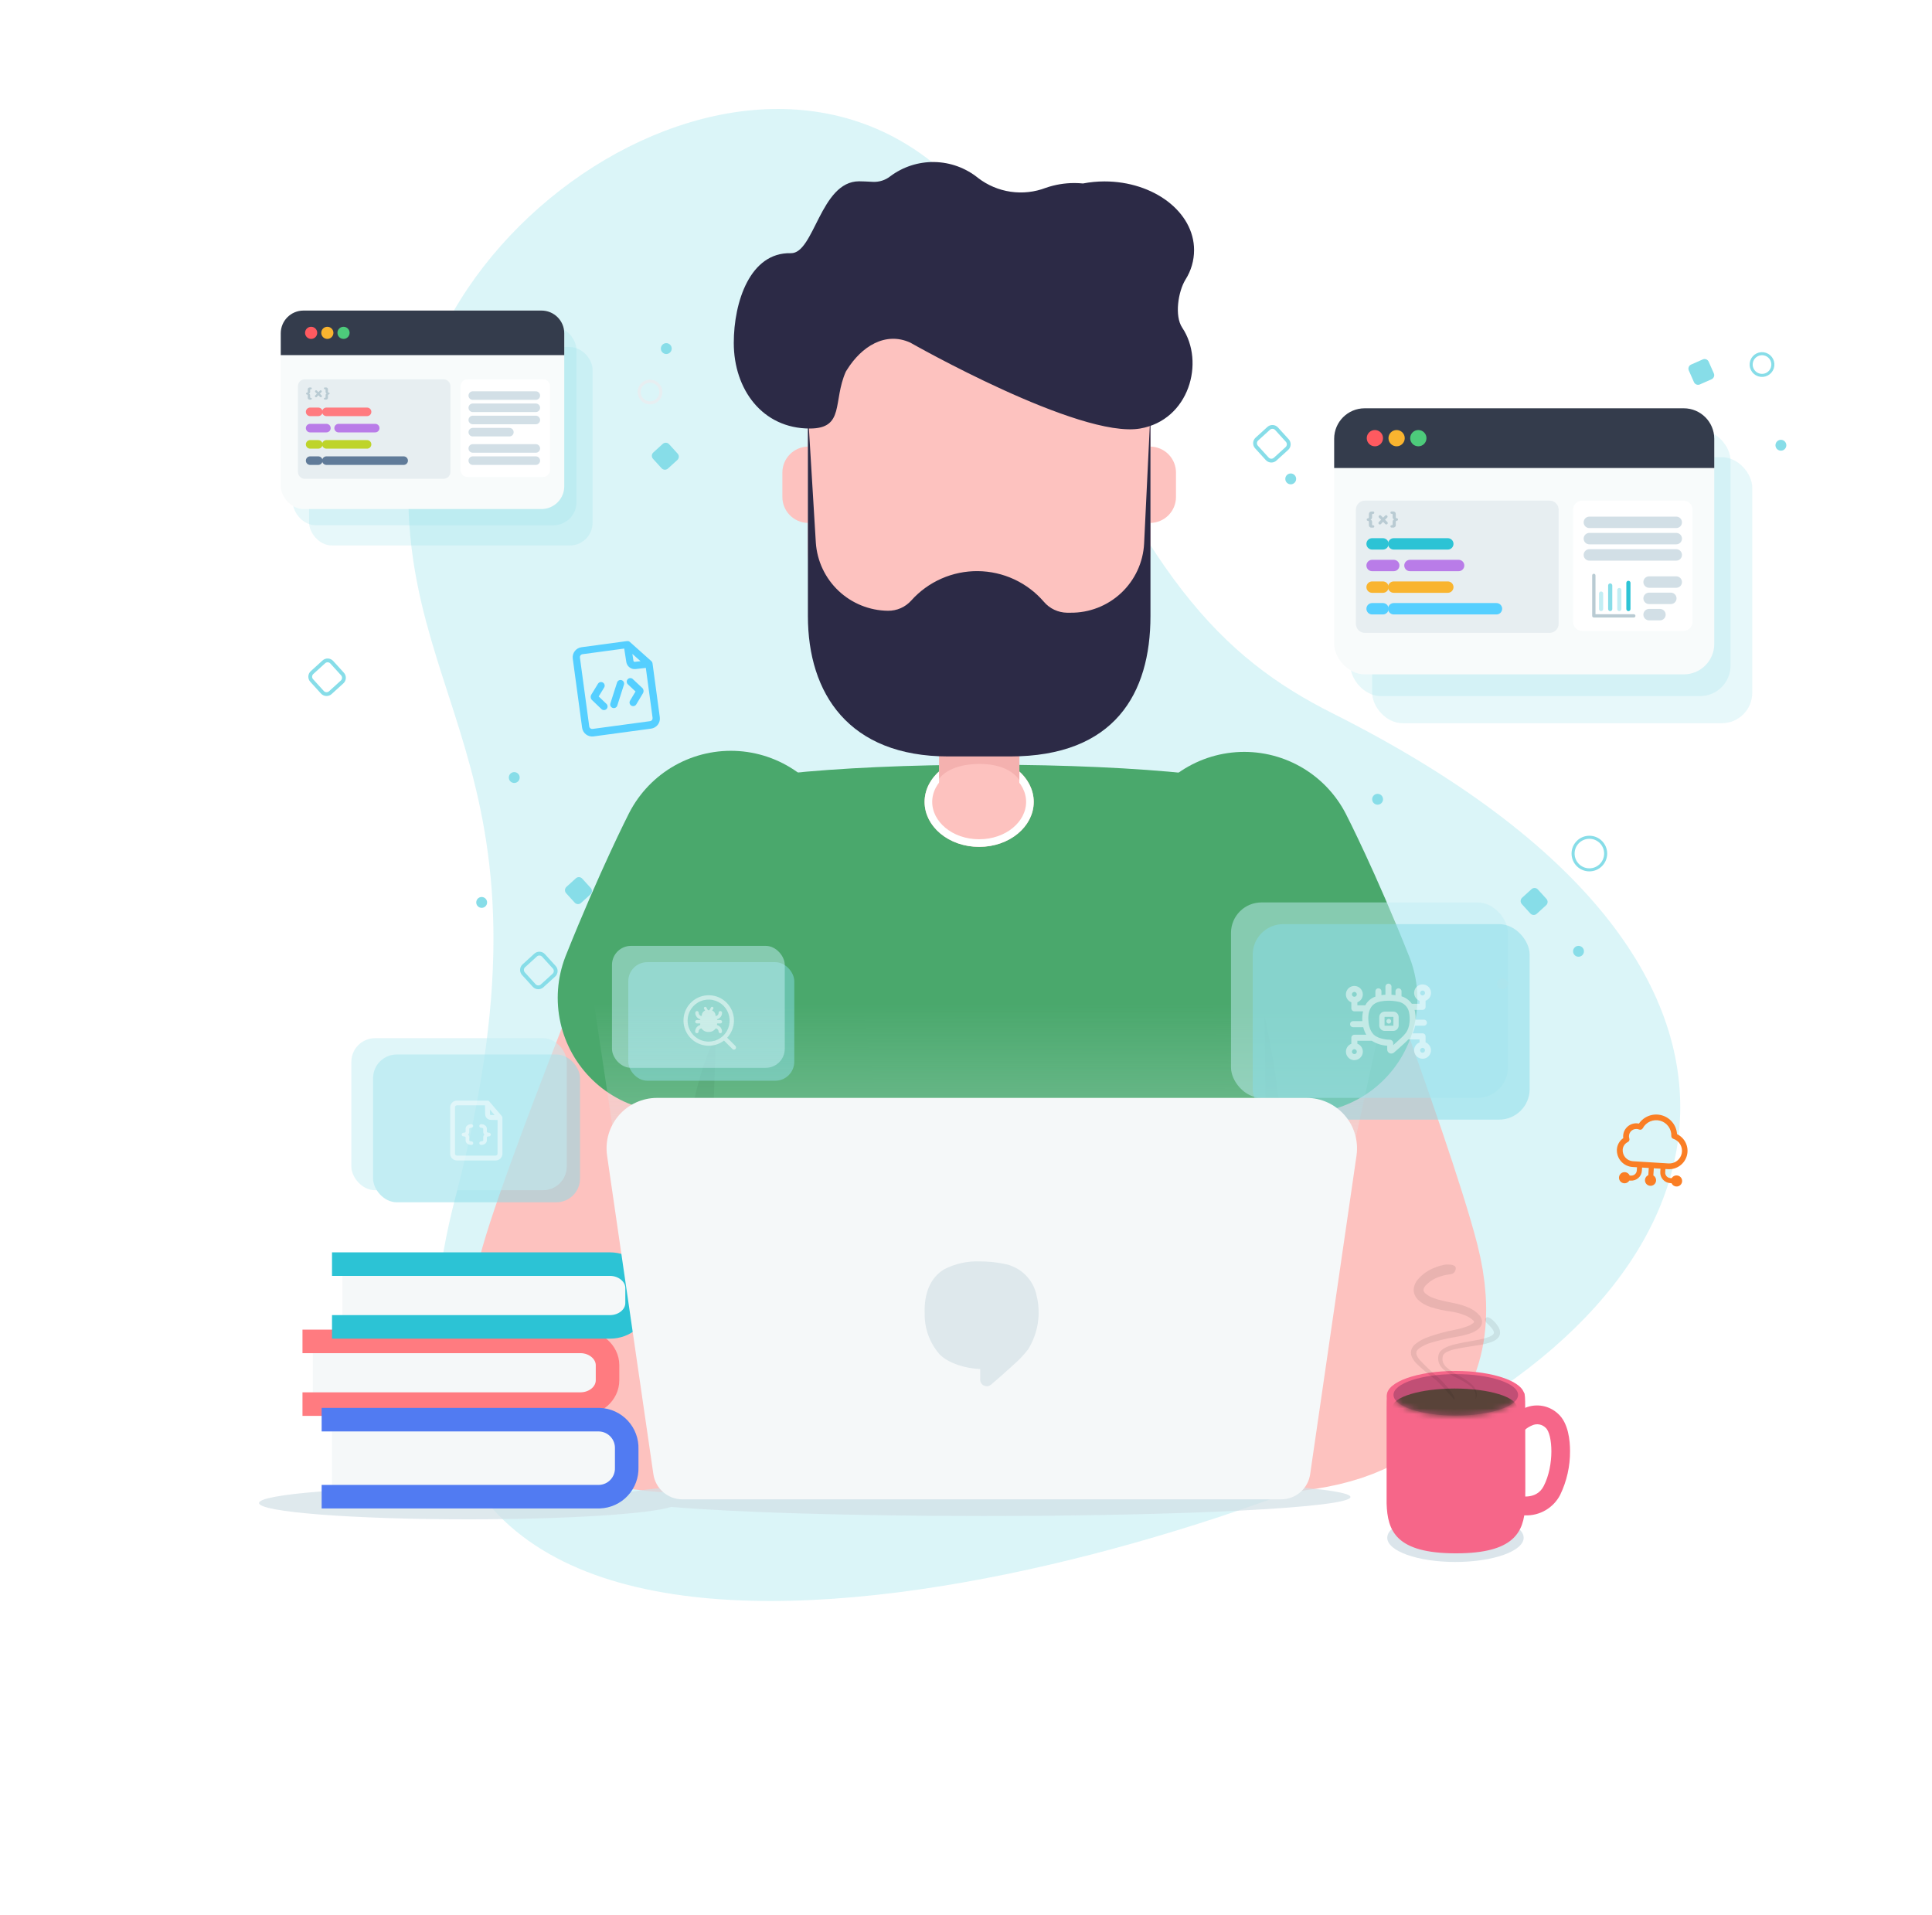 <svg width="345" height="342" viewBox="0 0 345 342" fill="none" xmlns="http://www.w3.org/2000/svg">
<path opacity="0.3" d="M238.073 127.438C217.932 117.327 203.934 102.771 184.601 54.852C157.307 -12.846 79.173 28.965 73.54 77.311C67.907 125.657 102.072 134.288 81.401 213.496C53.229 321.36 194.769 283.213 247.162 259.556C309.65 231.322 328.569 172.942 238.073 127.438Z" fill="#87DDE8"/>
<path d="M130.508 152.14C130.508 152.14 106.937 209.464 101.856 227.179C98.152 240.105 102.418 250.228 121.937 250.228" stroke="#FDC2BF" stroke-width="32.649" stroke-linecap="round" stroke-linejoin="round"/>
<path d="M130.508 154.477C130.508 154.477 125.767 163.775 119.998 178.184" stroke="#4AA86C" stroke-width="40.811" stroke-linecap="round" stroke-linejoin="round"/>
<path d="M222.187 152.333C222.187 152.333 243.373 208.31 247.969 226.161C252.633 244.254 242.035 250.402 222.517 250.402" stroke="#FDC2BF" stroke-width="32.649" stroke-linecap="round" stroke-linejoin="round"/>
<path d="M222.187 154.67C222.187 154.67 226.967 163.969 232.698 178.378" stroke="#4AA86C" stroke-width="40.811" stroke-linecap="round" stroke-linejoin="round"/>
<path d="M227.132 262.144V143.849V141.978C227.132 138.982 204.404 136.558 176.353 136.558C148.301 136.558 125.583 138.982 125.583 141.978V143.849V262.144H227.132Z" fill="#4AA86C"/>
<path d="M225.639 262.067H228.945V203.123C228.464 195.849 227.42 188.623 225.823 181.51C225.823 181.51 226.492 230.622 225.639 262.067Z" fill="#449F65"/>
<path d="M126.572 259.72C126.262 230.467 127.813 185.389 127.813 185.389C124.904 189.897 122.858 201.533 122.858 201.533V259.711L126.572 259.72Z" fill="#449F65"/>
<path d="M174.85 151.227C180.231 151.227 184.594 147.633 184.594 143.199C184.594 138.765 180.231 135.17 174.85 135.17C169.468 135.17 165.105 138.765 165.105 143.199C165.105 147.633 169.468 151.227 174.85 151.227Z" fill="#FDC2BF"/>
<path d="M183.914 143.199C183.914 147.14 179.985 150.547 174.85 150.547C169.714 150.547 165.785 147.14 165.785 143.199C165.785 139.258 169.714 135.851 174.85 135.851C179.985 135.851 183.914 139.258 183.914 143.199Z" stroke="white" stroke-width="1.36"/>
<path d="M253.244 243.365V243.528C253.239 243.474 253.239 243.419 253.244 243.365V243.365Z" fill="#F8F7EF"/>
<path d="M86.012 162.117C86.548 162.117 86.982 161.683 86.982 161.148C86.982 160.612 86.548 160.178 86.012 160.178C85.477 160.178 85.043 160.612 85.043 161.148C85.043 161.683 85.477 162.117 86.012 162.117Z" fill="#87DDE8"/>
<path d="M230.487 86.486C231.022 86.486 231.456 86.052 231.456 85.517C231.456 84.981 231.022 84.547 230.487 84.547C229.951 84.547 229.517 84.981 229.517 85.517C229.517 86.052 229.951 86.486 230.487 86.486Z" fill="#87DDE8"/>
<path d="M91.83 139.816C92.365 139.816 92.799 139.382 92.799 138.847C92.799 138.311 92.365 137.877 91.83 137.877C91.294 137.877 90.86 138.311 90.86 138.847C90.86 139.382 91.294 139.816 91.83 139.816Z" fill="#87DDE8"/>
<path d="M268.302 176.662C268.838 176.662 269.272 176.228 269.272 175.692C269.272 175.157 268.838 174.723 268.302 174.723C267.767 174.723 267.333 175.157 267.333 175.692C267.333 176.228 267.767 176.662 268.302 176.662Z" fill="#E7EEF1"/>
<path d="M317.711 80.428C318.219 80.598 318.768 80.323 318.938 79.815C319.107 79.307 318.832 78.758 318.324 78.589C317.816 78.419 317.267 78.694 317.098 79.202C316.928 79.71 317.203 80.259 317.711 80.428Z" fill="#87DDE8"/>
<path d="M246.001 143.695C246.536 143.695 246.971 143.261 246.971 142.725C246.971 142.189 246.536 141.755 246.001 141.755C245.465 141.755 245.031 142.189 245.031 142.725C245.031 143.261 245.465 143.695 246.001 143.695Z" fill="#87DDE8"/>
<path d="M281.877 170.844C282.413 170.844 282.847 170.41 282.847 169.874C282.847 169.339 282.413 168.905 281.877 168.905C281.342 168.905 280.907 169.339 280.907 169.874C280.907 170.41 281.342 170.844 281.877 170.844Z" fill="#87DDE8"/>
<path d="M118.979 63.215C119.515 63.215 119.949 62.781 119.949 62.246C119.949 61.71 119.515 61.276 118.979 61.276C118.444 61.276 118.01 61.71 118.01 62.246C118.01 62.781 118.444 63.215 118.979 63.215Z" fill="#87DDE8"/>
<path d="M314.032 66.937C315.048 67.275 316.147 66.726 316.485 65.71C316.824 64.694 316.275 63.596 315.259 63.257C314.243 62.918 313.145 63.468 312.806 64.484C312.467 65.499 313.016 66.598 314.032 66.937Z" stroke="#87DDE8" stroke-width="0.544" stroke-linecap="round" stroke-linejoin="round"/>
<path d="M283.816 155.33C285.423 155.33 286.725 154.028 286.725 152.421C286.725 150.815 285.423 149.512 283.816 149.512C282.21 149.512 280.907 150.815 280.907 152.421C280.907 154.028 282.21 155.33 283.816 155.33Z" stroke="#87DDE8" stroke-width="0.544" stroke-linecap="round" stroke-linejoin="round"/>
<path d="M116.071 71.942C117.142 71.942 118.01 71.074 118.01 70.003C118.01 68.932 117.142 68.064 116.071 68.064C115 68.064 114.131 68.932 114.131 70.003C114.131 71.074 115 71.942 116.071 71.942Z" stroke="#E7EEF1" stroke-width="0.544" stroke-linecap="round" stroke-linejoin="round"/>
<path d="M229.874 78.666L227.96 76.562C227.588 76.153 226.954 76.122 226.545 76.495L224.441 78.408C224.031 78.78 224.001 79.414 224.374 79.823L226.287 81.928C226.659 82.337 227.293 82.367 227.702 81.995L229.807 80.082C230.216 79.709 230.246 79.076 229.874 78.666Z" stroke="#87DDE8" stroke-width="0.68" stroke-linecap="round" stroke-linejoin="round"/>
<path d="M61.158 120.36L59.245 118.256C58.873 117.846 58.239 117.816 57.83 118.189L55.725 120.102C55.316 120.474 55.286 121.108 55.658 121.517L57.572 123.622C57.944 124.031 58.578 124.061 58.987 123.689L61.091 121.776C61.501 121.403 61.531 120.769 61.158 120.36Z" stroke="#87DDE8" stroke-width="0.68" stroke-linecap="round" stroke-linejoin="round"/>
<path d="M98.974 172.72L97.061 170.616C96.688 170.206 96.055 170.176 95.645 170.549L93.541 172.462C93.131 172.834 93.101 173.468 93.474 173.877L95.387 175.982C95.759 176.391 96.393 176.421 96.802 176.049L98.907 174.136C99.316 173.763 99.346 173.13 98.974 172.72Z" stroke="#87DDE8" stroke-width="0.68" stroke-linecap="round" stroke-linejoin="round"/>
<path d="M306.041 66.671L305.121 64.59C304.942 64.186 304.469 64.002 304.064 64.181L301.983 65.101C301.578 65.28 301.394 65.753 301.573 66.158L302.493 68.239C302.672 68.644 303.145 68.827 303.55 68.648L305.631 67.729C306.036 67.55 306.22 67.076 306.041 66.671Z" fill="#87DDE8"/>
<path d="M276.151 160.515L274.62 158.832C274.322 158.504 273.815 158.48 273.488 158.778L271.804 160.309C271.477 160.607 271.453 161.114 271.751 161.441L273.281 163.125C273.579 163.452 274.086 163.476 274.414 163.178L276.097 161.648C276.425 161.35 276.449 160.843 276.151 160.515Z" fill="#87DDE8"/>
<path d="M121.01 81.006L119.48 79.322C119.182 78.995 118.675 78.971 118.347 79.269L116.664 80.799C116.336 81.097 116.312 81.604 116.61 81.932L118.141 83.615C118.439 83.943 118.946 83.967 119.273 83.669L120.957 82.138C121.284 81.84 121.308 81.333 121.01 81.006Z" fill="#87DDE8"/>
<path d="M105.496 158.576L103.965 156.893C103.667 156.565 103.16 156.541 102.833 156.839L101.15 158.37C100.822 158.667 100.798 159.174 101.096 159.502L102.626 161.185C102.924 161.513 103.431 161.537 103.759 161.239L105.442 159.708C105.77 159.411 105.794 158.904 105.496 158.576Z" fill="#87DDE8"/>
<rect opacity="0.5" x="66.62" y="188.298" width="36.954" height="26.395" rx="4.232" fill="#87DDE8"/>
<rect opacity="0.5" x="62.741" y="185.389" width="38.462" height="27.15" rx="4.232" fill="#C3EEF4"/>
<rect opacity="0.5" x="112.192" y="171.814" width="29.644" height="21.174" rx="3.395" fill="#87DDE8"/>
<rect opacity="0.5" x="109.283" y="168.905" width="30.854" height="21.779" rx="3.395" fill="#C3EEF4"/>
<path opacity="0.5" fill-rule="evenodd" clip-rule="evenodd" d="M129.853 185.308L131.331 186.782L131.329 186.793C131.364 186.828 131.392 186.87 131.411 186.916C131.43 186.961 131.439 187.011 131.439 187.06C131.439 187.11 131.43 187.159 131.411 187.204C131.392 187.25 131.364 187.292 131.329 187.327C131.294 187.362 131.252 187.39 131.206 187.409C131.161 187.428 131.112 187.437 131.062 187.437C131.012 187.437 130.963 187.428 130.918 187.409C130.872 187.39 130.83 187.362 130.795 187.327L129.287 185.819C128.361 186.522 127.2 186.841 126.045 186.708C124.89 186.576 123.831 186.002 123.089 185.107C122.347 184.213 121.979 183.066 122.062 181.906C122.146 180.746 122.674 179.664 123.537 178.885C124.4 178.105 125.53 177.69 126.692 177.724C127.854 177.758 128.958 178.24 129.773 179.069C130.588 179.898 131.052 181.01 131.066 182.172C131.081 183.335 130.646 184.458 129.853 185.308ZM123.415 180.171C123.004 180.789 122.785 181.515 122.786 182.257V182.25C122.786 182.743 122.884 183.232 123.073 183.688C123.262 184.144 123.539 184.558 123.889 184.907C124.238 185.255 124.653 185.532 125.109 185.72C125.565 185.909 126.054 186.006 126.547 186.005C127.29 186.004 128.015 185.782 128.632 185.369C129.248 184.955 129.728 184.368 130.011 183.681C130.293 182.995 130.366 182.24 130.22 181.512C130.074 180.785 129.715 180.116 129.19 179.592C128.664 179.068 127.994 178.712 127.266 178.569C126.538 178.425 125.783 178.501 125.098 178.786C124.412 179.071 123.827 179.553 123.415 180.171ZM128.849 180.638C128.906 180.696 128.938 180.773 128.938 180.854C128.938 181.117 128.852 181.372 128.692 181.581C128.533 181.789 128.309 181.939 128.056 182.008V182.146H128.638C128.719 182.146 128.797 182.178 128.854 182.235C128.912 182.293 128.944 182.37 128.944 182.451C128.944 182.532 128.912 182.61 128.854 182.667C128.797 182.725 128.719 182.757 128.638 182.757H128.056V182.838C128.053 182.907 128.046 182.977 128.033 183.045C128.29 183.111 128.517 183.261 128.679 183.47C128.842 183.679 128.93 183.936 128.931 184.201C128.931 184.282 128.898 184.36 128.841 184.417C128.784 184.474 128.706 184.506 128.625 184.506C128.544 184.506 128.466 184.474 128.409 184.417C128.352 184.36 128.32 184.282 128.32 184.201C128.317 184.06 128.263 183.925 128.169 183.821C128.074 183.717 127.945 183.651 127.805 183.635C127.675 183.833 127.497 183.995 127.289 184.107C127.081 184.219 126.848 184.278 126.612 184.278H126.453C126.217 184.278 125.984 184.219 125.776 184.107C125.567 183.995 125.39 183.833 125.26 183.635C125.12 183.651 124.991 183.717 124.896 183.821C124.801 183.925 124.748 184.06 124.745 184.201C124.745 184.282 124.713 184.36 124.656 184.417C124.598 184.474 124.521 184.506 124.44 184.506C124.359 184.506 124.281 184.474 124.224 184.417C124.166 184.36 124.134 184.282 124.134 184.201C124.135 183.935 124.224 183.677 124.388 183.468C124.552 183.258 124.781 183.11 125.039 183.045C125.034 182.976 125.034 182.907 125.039 182.838V182.757H124.447C124.366 182.757 124.288 182.725 124.231 182.667C124.174 182.61 124.142 182.532 124.142 182.451C124.142 182.37 124.174 182.293 124.231 182.235C124.288 182.178 124.366 182.146 124.447 182.146H125.039V182.008C124.786 181.939 124.562 181.789 124.403 181.581C124.243 181.372 124.157 181.117 124.157 180.854C124.157 180.773 124.189 180.696 124.246 180.638C124.304 180.581 124.381 180.549 124.462 180.549C124.543 180.549 124.621 180.581 124.678 180.638C124.735 180.696 124.768 180.773 124.768 180.854C124.766 180.982 124.807 181.107 124.884 181.209C124.96 181.311 125.069 181.386 125.192 181.42C125.234 181.395 125.281 181.38 125.33 181.377V181.309C125.33 181.124 125.387 180.944 125.492 180.792C125.597 180.64 125.745 180.524 125.918 180.458L125.729 180.151C125.698 180.097 125.689 180.032 125.705 179.971C125.72 179.91 125.76 179.857 125.814 179.825C125.868 179.793 125.933 179.785 125.994 179.8C126.054 179.816 126.106 179.856 126.138 179.91L126.425 180.396H126.67L126.957 179.91C126.972 179.882 126.993 179.858 127.018 179.839C127.043 179.819 127.071 179.805 127.102 179.797C127.133 179.788 127.164 179.786 127.196 179.791C127.227 179.795 127.257 179.805 127.285 179.821C127.312 179.837 127.336 179.859 127.354 179.884C127.373 179.91 127.387 179.938 127.395 179.969C127.402 180 127.403 180.032 127.398 180.063C127.394 180.094 127.382 180.124 127.366 180.151L127.177 180.458C127.35 180.524 127.498 180.64 127.603 180.792C127.708 180.944 127.765 181.124 127.765 181.309V181.377C127.815 181.38 127.862 181.395 127.905 181.42C128.028 181.385 128.136 181.311 128.212 181.209C128.288 181.106 128.329 180.982 128.327 180.854C128.327 180.773 128.359 180.696 128.417 180.638C128.474 180.581 128.552 180.549 128.633 180.549C128.714 180.549 128.791 180.581 128.849 180.638Z" fill="white"/>
<g opacity="0.5">
<path fill-rule="evenodd" clip-rule="evenodd" d="M89.705 199.543C89.706 199.533 89.706 199.524 89.705 199.515C89.699 199.479 89.689 199.445 89.677 199.411C89.662 199.381 89.644 199.352 89.623 199.325V199.314L87.358 196.666C87.333 196.636 87.303 196.61 87.27 196.589H87.255C87.225 196.572 87.193 196.559 87.16 196.55C87.152 196.549 87.144 196.549 87.136 196.55C87.105 196.541 87.072 196.537 87.04 196.537H81.594C81.274 196.537 80.966 196.664 80.74 196.891C80.513 197.118 80.386 197.425 80.386 197.746V206.041C80.392 206.358 80.522 206.66 80.748 206.882C80.974 207.104 81.278 207.228 81.594 207.229H88.511C88.832 207.228 89.139 207.101 89.365 206.874C89.592 206.647 89.719 206.34 89.72 206.02V199.582C89.716 199.568 89.711 199.555 89.705 199.543ZM87.643 199.112C87.605 199.111 87.568 199.096 87.541 199.069C87.514 199.042 87.499 199.006 87.499 198.967L87.483 198.138L88.326 199.127L87.643 199.112ZM88.847 206.007C88.847 206.099 88.811 206.187 88.746 206.252C88.681 206.317 88.593 206.354 88.501 206.354H81.594C81.502 206.354 81.414 206.317 81.349 206.252C81.284 206.187 81.248 206.099 81.248 206.007V197.724C81.248 197.632 81.284 197.544 81.349 197.479C81.414 197.414 81.502 197.377 81.594 197.377H86.606L86.637 198.989C86.642 199.25 86.748 199.499 86.933 199.683C87.118 199.867 87.367 199.972 87.628 199.976L88.852 200.004L88.847 206.007ZM83.792 202.116V201.547C83.792 201.508 83.926 201.387 84.172 201.387C84.257 201.387 84.34 201.353 84.4 201.293C84.461 201.232 84.495 201.15 84.495 201.064C84.495 200.978 84.461 200.896 84.4 200.836C84.34 200.775 84.257 200.741 84.172 200.741C83.596 200.741 83.146 201.094 83.146 201.547V202.116C83.146 202.157 83.01 202.275 82.767 202.275C82.681 202.275 82.599 202.309 82.538 202.37C82.478 202.43 82.444 202.513 82.444 202.598C82.444 202.684 82.478 202.766 82.538 202.827C82.599 202.887 82.681 202.921 82.767 202.921C83.01 202.921 83.146 203.04 83.146 203.079V203.65C83.146 204.1 83.596 204.458 84.18 204.458C84.266 204.458 84.348 204.424 84.409 204.363C84.469 204.302 84.504 204.22 84.504 204.135C84.504 204.049 84.469 203.967 84.409 203.906C84.348 203.845 84.266 203.811 84.18 203.811C83.935 203.811 83.801 203.693 83.801 203.654V203.079C83.797 202.899 83.725 202.727 83.599 202.598C83.722 202.468 83.792 202.295 83.792 202.116ZM86.938 202.116C86.938 202.157 87.074 202.275 87.317 202.275C87.403 202.275 87.485 202.309 87.546 202.37C87.607 202.43 87.641 202.513 87.641 202.598C87.641 202.684 87.607 202.766 87.546 202.827C87.485 202.887 87.403 202.921 87.317 202.921C87.074 202.921 86.938 203.04 86.938 203.079V203.65C86.938 204.1 86.488 204.453 85.913 204.453C85.827 204.453 85.745 204.419 85.684 204.359C85.624 204.298 85.589 204.216 85.589 204.13C85.589 204.045 85.624 203.962 85.684 203.902C85.745 203.841 85.827 203.807 85.913 203.807C86.158 203.807 86.292 203.689 86.292 203.65V203.079C86.295 202.899 86.368 202.727 86.494 202.598C86.367 202.469 86.295 202.296 86.292 202.116V201.547C86.292 201.508 86.158 201.387 85.913 201.387C85.827 201.387 85.745 201.353 85.684 201.293C85.624 201.232 85.589 201.15 85.589 201.064C85.589 200.978 85.624 200.896 85.684 200.836C85.745 200.775 85.827 200.741 85.913 200.741C86.488 200.741 86.938 201.094 86.938 201.547V202.116Z" fill="white"/>
</g>
<rect opacity="0.2" x="52.305" y="58.351" width="50.624" height="35.437" rx="4.059" fill="#87DDE8"/>
<rect opacity="0.2" x="55.198" y="61.967" width="50.624" height="35.437" rx="4.059" fill="#87DDE8"/>
<rect x="50.136" y="55.458" width="50.624" height="35.437" rx="4.059" fill="#F8FBFB"/>
<path d="M50.136 59.517C50.136 57.275 51.953 55.458 54.194 55.458H96.701C98.943 55.458 100.76 57.275 100.76 59.517V63.413H50.136V59.517Z" fill="#343C4C"/>
<circle cx="55.56" cy="59.436" r="1.085" fill="#FF5A60"/>
<circle cx="58.453" cy="59.436" r="1.085" fill="#F9B42F"/>
<circle cx="61.345" cy="59.436" r="1.085" fill="#4DCB7B"/>
<path d="M96.998 67.736H83.469C82.794 67.736 82.247 68.283 82.247 68.958V83.938C82.247 84.614 82.794 85.161 83.469 85.161H96.998C97.673 85.161 98.22 84.614 98.22 83.938V68.958C98.22 68.283 97.673 67.736 96.998 67.736Z" fill="white"/>
<path d="M84.425 70.64H95.679" stroke="#D2DFE6" stroke-width="1.528" stroke-linecap="round" stroke-linejoin="round"/>
<path d="M84.425 72.818H95.679" stroke="#D2DFE6" stroke-width="1.528" stroke-linecap="round" stroke-linejoin="round"/>
<path d="M84.425 74.996H95.679" stroke="#D2DFE6" stroke-width="1.528" stroke-linecap="round" stroke-linejoin="round"/>
<path d="M84.425 80.078H95.679" stroke="#D2DFE6" stroke-width="1.528" stroke-linecap="round" stroke-linejoin="round"/>
<path d="M84.425 82.257H95.679" stroke="#D2DFE6" stroke-width="1.528" stroke-linecap="round" stroke-linejoin="round"/>
<path d="M84.425 77.174H90.96" stroke="#D2DFE6" stroke-width="1.528" stroke-linecap="round" stroke-linejoin="round"/>
<path d="M79.209 67.736H54.427C53.752 67.736 53.205 68.283 53.205 68.958V84.276C53.205 84.951 53.752 85.499 54.427 85.499H79.209C79.884 85.499 80.432 84.951 80.432 84.276V68.958C80.432 68.283 79.884 67.736 79.209 67.736Z" fill="#E7EEF1"/>
<path d="M55.383 73.544H56.835" stroke="#FF7B80" stroke-width="1.528" stroke-linecap="round" stroke-linejoin="round"/>
<path d="M58.287 73.544H65.548" stroke="#FF7B80" stroke-width="1.528" stroke-linecap="round" stroke-linejoin="round"/>
<path d="M55.383 79.352H56.835" stroke="#BED42B" stroke-width="1.528" stroke-linecap="round" stroke-linejoin="round"/>
<path d="M58.287 79.352H65.548" stroke="#BED42B" stroke-width="1.528" stroke-linecap="round" stroke-linejoin="round"/>
<path d="M55.383 82.256H56.835" stroke="#607B99" stroke-width="1.528" stroke-linecap="round" stroke-linejoin="round"/>
<path d="M58.287 82.256H72.082" stroke="#607B99" stroke-width="1.528" stroke-linecap="round" stroke-linejoin="round"/>
<path d="M55.383 76.448H58.287" stroke="#B97CE8" stroke-width="1.528" stroke-linecap="round" stroke-linejoin="round"/>
<path d="M60.466 76.448H67" stroke="#B97CE8" stroke-width="1.528" stroke-linecap="round" stroke-linejoin="round"/>
<path d="M55.627 71.082C55.645 71.096 55.658 71.115 55.667 71.135C55.675 71.156 55.678 71.179 55.676 71.201C55.678 71.224 55.675 71.247 55.666 71.268C55.658 71.289 55.645 71.308 55.627 71.323C55.597 71.35 55.558 71.365 55.518 71.365H55.313C55.265 71.369 55.216 71.362 55.171 71.346C55.126 71.329 55.084 71.303 55.05 71.269C55.016 71.235 54.989 71.194 54.972 71.148C54.955 71.103 54.949 71.055 54.952 71.006V70.638C54.956 70.59 54.946 70.542 54.923 70.499C54.91 70.484 54.893 70.472 54.874 70.464C54.856 70.456 54.836 70.451 54.816 70.451C54.794 70.451 54.772 70.447 54.751 70.439C54.731 70.43 54.712 70.418 54.696 70.402C54.67 70.368 54.656 70.326 54.657 70.282C54.656 70.241 54.669 70.2 54.696 70.168C54.728 70.136 54.771 70.118 54.816 70.117C54.836 70.116 54.856 70.112 54.874 70.103C54.893 70.095 54.91 70.083 54.923 70.068C54.946 70.025 54.957 69.977 54.952 69.929V69.551C54.95 69.503 54.957 69.455 54.974 69.41C54.991 69.364 55.017 69.323 55.05 69.288C55.122 69.224 55.217 69.19 55.313 69.195H55.518C55.558 69.194 55.597 69.208 55.627 69.234C55.658 69.267 55.676 69.311 55.676 69.356C55.676 69.401 55.658 69.445 55.627 69.478C55.596 69.503 55.558 69.517 55.518 69.517H55.479C55.453 69.515 55.427 69.523 55.406 69.539C55.396 69.55 55.389 69.564 55.385 69.578C55.381 69.592 55.38 69.607 55.381 69.622V69.983C55.383 70.054 55.359 70.124 55.316 70.18C55.279 70.231 55.227 70.268 55.167 70.285C55.227 70.3 55.28 70.336 55.316 70.387C55.359 70.444 55.383 70.513 55.381 70.585V70.943C55.38 70.958 55.381 70.972 55.385 70.987C55.389 71.001 55.396 71.014 55.406 71.026C55.427 71.042 55.453 71.049 55.479 71.048H55.518C55.557 71.046 55.596 71.058 55.627 71.082V71.082Z" fill="#B9CBD3"/>
<path d="M57.487 70.744C57.487 70.769 57.482 70.794 57.472 70.818C57.462 70.841 57.447 70.862 57.428 70.88C57.41 70.9 57.389 70.915 57.364 70.926C57.34 70.936 57.314 70.942 57.287 70.942C57.261 70.942 57.234 70.936 57.21 70.926C57.186 70.915 57.164 70.9 57.146 70.88L56.856 70.58L56.571 70.882C56.552 70.902 56.531 70.918 56.506 70.928C56.482 70.939 56.456 70.944 56.429 70.944C56.403 70.944 56.376 70.939 56.352 70.928C56.328 70.918 56.306 70.902 56.288 70.882C56.269 70.865 56.255 70.844 56.244 70.82C56.234 70.797 56.229 70.772 56.229 70.746C56.23 70.694 56.252 70.644 56.29 70.607L56.597 70.302L56.315 70.027C56.276 69.99 56.255 69.939 56.254 69.886C56.254 69.86 56.259 69.835 56.269 69.811C56.279 69.788 56.294 69.767 56.312 69.749C56.329 69.73 56.35 69.714 56.374 69.704C56.397 69.693 56.423 69.688 56.449 69.688C56.476 69.688 56.504 69.695 56.529 69.707C56.554 69.719 56.575 69.737 56.592 69.759L56.856 70.027L57.121 69.759C57.14 69.738 57.162 69.722 57.187 69.71C57.213 69.698 57.24 69.692 57.267 69.691C57.319 69.692 57.367 69.713 57.403 69.748C57.44 69.784 57.461 69.832 57.462 69.883C57.462 69.91 57.456 69.937 57.445 69.962C57.434 69.986 57.419 70.008 57.399 70.027L57.119 70.302L57.426 70.607C57.463 70.643 57.485 70.692 57.487 70.744V70.744Z" fill="#B9CBD3"/>
<path d="M58.82 70.151C58.834 70.167 58.846 70.185 58.853 70.204C58.86 70.224 58.863 70.245 58.862 70.266C58.863 70.309 58.848 70.352 58.82 70.385C58.805 70.401 58.787 70.413 58.767 70.421C58.747 70.43 58.725 70.434 58.703 70.434C58.683 70.434 58.662 70.439 58.644 70.447C58.625 70.456 58.608 70.468 58.594 70.483C58.571 70.525 58.561 70.573 58.564 70.622V70.997C58.569 71.045 58.563 71.094 58.546 71.139C58.53 71.185 58.504 71.226 58.469 71.26C58.435 71.294 58.394 71.321 58.348 71.337C58.303 71.354 58.254 71.36 58.206 71.355H58.004C57.962 71.356 57.921 71.341 57.889 71.314C57.873 71.298 57.86 71.279 57.852 71.258C57.844 71.237 57.841 71.215 57.843 71.192C57.841 71.17 57.844 71.147 57.852 71.127C57.86 71.106 57.873 71.088 57.889 71.073C57.921 71.045 57.962 71.031 58.004 71.031H58.04C58.066 71.033 58.093 71.025 58.113 71.009C58.123 70.998 58.13 70.984 58.134 70.97C58.138 70.956 58.139 70.941 58.138 70.926V70.568C58.137 70.497 58.159 70.428 58.201 70.371C58.237 70.32 58.29 70.283 58.35 70.268C58.29 70.251 58.237 70.214 58.201 70.163C58.159 70.106 58.137 70.037 58.138 69.966V69.615C58.139 69.6 58.138 69.585 58.134 69.571C58.13 69.557 58.123 69.544 58.113 69.532C58.093 69.516 58.066 69.508 58.04 69.51H58.004C57.962 69.51 57.922 69.497 57.889 69.471C57.859 69.438 57.843 69.394 57.843 69.349C57.843 69.304 57.859 69.261 57.889 69.228C57.921 69.201 57.962 69.187 58.004 69.189H58.206C58.303 69.183 58.397 69.217 58.469 69.281C58.502 69.316 58.527 69.358 58.544 69.403C58.56 69.448 58.567 69.496 58.564 69.544V69.922C58.56 69.97 58.57 70.019 58.594 70.061C58.608 70.076 58.625 70.088 58.644 70.097C58.662 70.105 58.683 70.109 58.703 70.11C58.746 70.109 58.788 70.124 58.82 70.151V70.151Z" fill="#B9CBD3"/>
<path d="M205.441 66.129V97.913C205.448 101.828 204.681 105.705 203.186 109.323C201.691 112.941 199.496 116.228 196.728 118.997C193.96 121.765 190.673 123.959 187.055 125.454C183.437 126.95 179.559 127.716 175.645 127.71H174.064C171.922 127.713 169.786 127.482 167.694 127.021C161.059 125.567 155.12 121.891 150.859 116.601C146.599 111.311 144.273 104.724 144.267 97.932V66.129C144.267 58.226 147.407 50.647 152.995 45.059C155.761 42.292 159.046 40.097 162.661 38.6C166.276 37.102 170.151 36.332 174.064 36.332H175.645C183.547 36.332 191.126 39.471 196.714 45.059C202.302 50.647 205.441 58.226 205.441 66.129V66.129Z" fill="#FDC2BF"/>
<path d="M144.267 79.747V93.38C143.05 93.36 141.89 92.861 141.037 91.992C140.184 91.123 139.707 89.953 139.71 88.736V84.392C139.71 83.175 140.187 82.007 141.04 81.138C141.892 80.27 143.051 79.77 144.267 79.747V79.747Z" fill="#FDC2BF"/>
<path d="M209.998 84.392V88.736C210.001 89.953 209.525 91.123 208.672 91.992C207.819 92.861 206.659 93.36 205.441 93.38V79.747C206.658 79.77 207.817 80.27 208.669 81.138C209.521 82.007 209.999 83.175 209.998 84.392Z" fill="#FDC2BF"/>
<path d="M175.645 122.231H174.064C171.922 122.234 169.786 122.003 167.694 121.542V139.965C167.692 140.809 167.857 141.645 168.179 142.425C168.501 143.205 168.974 143.913 169.57 144.511C170.166 145.108 170.874 145.581 171.654 145.905C172.433 146.228 173.269 146.394 174.113 146.394H175.596C176.44 146.394 177.275 146.228 178.055 145.905C178.834 145.581 179.542 145.108 180.138 144.511C180.735 143.913 181.207 143.205 181.529 142.425C181.851 141.645 182.016 140.809 182.015 139.965V121.542C179.922 121.999 177.787 122.23 175.645 122.231Z" fill="#FDC2BF"/>
<path d="M167.713 133.76V139.074C167.713 139.074 169.255 136.446 174.869 136.417C180.483 136.388 182.034 139.326 182.034 139.326V132.946L167.713 132.684V133.76Z" fill="#F4B1AF"/>
<path d="M204.307 97.06C204.132 100.422 202.662 103.586 200.205 105.889C197.749 108.192 194.496 109.455 191.129 109.413H190.528C189.745 109.399 188.973 109.22 188.264 108.885C187.555 108.551 186.926 108.07 186.417 107.473C184.956 105.773 183.148 104.403 181.115 103.457C179.082 102.511 176.87 102.01 174.628 101.987C172.386 101.964 170.164 102.42 168.112 103.324C166.06 104.229 164.225 105.56 162.729 107.231C162.207 107.816 161.566 108.283 160.848 108.599C160.131 108.915 159.353 109.074 158.569 109.064V109.064C155.282 109.032 152.128 107.759 149.738 105.501C147.349 103.243 145.9 100.166 145.683 96.885L144.267 73.536V109.994C144.267 123.841 151.569 135.079 169.352 135.079H180.357C199.051 135.079 205.441 123.841 205.441 109.994V73.536L204.307 97.06Z" fill="#2C2A46"/>
<path d="M213.227 44.66C213.227 37.873 206.052 32.395 197.209 32.395C195.927 32.397 194.648 32.521 193.389 32.763C192.884 32.715 192.419 32.685 191.857 32.685C190.121 32.684 188.397 32.972 186.756 33.539C184.759 34.306 182.599 34.547 180.482 34.239C178.365 33.932 176.362 33.087 174.665 31.784C172.453 29.989 169.703 28.986 166.855 28.935C164.006 28.884 161.223 29.788 158.947 31.503C158.075 32.182 156.988 32.526 155.883 32.472C154.914 32.414 153.789 32.375 153.411 32.375C146.488 32.375 145.402 45.32 141.213 45.213C133.96 45.029 131.032 53.882 131.032 61.241C131.032 69.531 136.142 76.522 144.607 76.522C150.89 76.522 148.679 71.674 151.045 66.351L151.248 66.031C153.837 61.871 158.104 59.156 162.554 61.183C162.554 61.183 192.768 78.394 203.599 76.522C212.325 75.01 215.234 64.683 211.113 58.516C209.707 56.432 210.376 52.068 211.695 49.925C212.695 48.352 213.227 46.525 213.227 44.66Z" fill="#2C2A46"/>
<rect opacity="0.2" x="241.152" y="76.79" width="67.874" height="47.512" rx="5.441" fill="#87DDE8"/>
<rect opacity="0.2" x="245.031" y="81.638" width="67.874" height="47.512" rx="5.441" fill="#87DDE8"/>
<rect x="238.244" y="72.911" width="67.874" height="47.512" rx="5.441" fill="#F8FBFB"/>
<path d="M238.244 78.353C238.244 75.348 240.68 72.911 243.685 72.911H300.676C303.681 72.911 306.118 75.348 306.118 78.353V83.577H238.244V78.353Z" fill="#343C4C"/>
<circle cx="245.516" cy="78.244" r="1.454" fill="#FF5A60"/>
<circle cx="249.394" cy="78.244" r="1.454" fill="#F9B42F"/>
<circle cx="253.273" cy="78.244" r="1.454" fill="#4DCB7B"/>
<path d="M300.607 89.395H282.54C281.638 89.395 280.907 90.126 280.907 91.028V111.034C280.907 111.935 281.638 112.666 282.54 112.666H300.607C301.508 112.666 302.239 111.935 302.239 111.034V91.028C302.239 90.126 301.508 89.395 300.607 89.395Z" fill="white"/>
<path d="M283.816 93.274H299.33" stroke="#D2DFE6" stroke-width="2.041" stroke-linecap="round" stroke-linejoin="round"/>
<path d="M283.816 96.183H299.33" stroke="#D2DFE6" stroke-width="2.041" stroke-linecap="round" stroke-linejoin="round"/>
<path d="M283.816 99.092H299.33" stroke="#D2DFE6" stroke-width="2.041" stroke-linecap="round" stroke-linejoin="round"/>
<path d="M294.482 103.939H299.33" stroke="#D2DFE6" stroke-width="2.041" stroke-linecap="round" stroke-linejoin="round"/>
<path d="M294.482 106.849H298.36" stroke="#D2DFE6" stroke-width="2.041" stroke-linecap="round" stroke-linejoin="round"/>
<path d="M294.482 109.757H296.421" stroke="#D2DFE6" stroke-width="2.041" stroke-linecap="round" stroke-linejoin="round"/>
<path d="M291.747 110.272H284.612C284.534 110.272 284.459 110.24 284.403 110.185C284.347 110.129 284.316 110.054 284.316 109.975V102.752C284.316 102.674 284.347 102.598 284.403 102.543C284.459 102.487 284.534 102.456 284.612 102.456C284.691 102.456 284.766 102.487 284.822 102.543C284.877 102.598 284.909 102.674 284.909 102.752V109.679H291.747C291.825 109.679 291.901 109.71 291.956 109.766C292.012 109.821 292.043 109.897 292.043 109.975C292.043 110.054 292.012 110.129 291.956 110.185C291.901 110.24 291.825 110.272 291.747 110.272Z" fill="#B9CBD3"/>
<path d="M285.911 109.127C285.813 109.127 285.719 109.087 285.649 109.018C285.58 108.949 285.541 108.854 285.541 108.756V105.993C285.541 105.895 285.58 105.801 285.649 105.732C285.719 105.662 285.813 105.623 285.911 105.623C286.01 105.623 286.104 105.662 286.173 105.732C286.243 105.801 286.282 105.895 286.282 105.993V108.756C286.282 108.854 286.243 108.949 286.173 109.018C286.104 109.087 286.01 109.127 285.911 109.127V109.127Z" fill="#C3EEF4"/>
<path d="M287.536 109.126C287.438 109.126 287.344 109.087 287.274 109.018C287.205 108.948 287.166 108.854 287.166 108.756V104.546C287.166 104.497 287.176 104.449 287.194 104.404C287.213 104.359 287.24 104.318 287.274 104.284C287.309 104.25 287.35 104.222 287.395 104.204C287.44 104.185 287.488 104.176 287.536 104.176C287.585 104.176 287.633 104.185 287.678 104.204C287.723 104.222 287.764 104.25 287.798 104.284C287.833 104.318 287.86 104.359 287.879 104.404C287.897 104.449 287.907 104.497 287.907 104.546V108.756C287.907 108.854 287.868 108.948 287.798 109.018C287.729 109.087 287.635 109.126 287.536 109.126V109.126Z" fill="#87DDE8"/>
<path d="M290.786 109.127C290.688 109.127 290.594 109.088 290.524 109.018C290.455 108.949 290.416 108.854 290.416 108.756V104.081C290.416 103.983 290.455 103.889 290.524 103.819C290.594 103.75 290.688 103.711 290.786 103.711C290.885 103.711 290.979 103.75 291.048 103.819C291.118 103.889 291.157 103.983 291.157 104.081V108.756C291.157 108.805 291.147 108.853 291.129 108.898C291.11 108.943 291.083 108.984 291.049 109.019C291.014 109.053 290.973 109.08 290.928 109.099C290.883 109.117 290.835 109.127 290.786 109.127V109.127Z" fill="#2CC3D5"/>
<path d="M289.161 109.127C289.063 109.127 288.969 109.088 288.899 109.018C288.83 108.949 288.791 108.855 288.791 108.756V105.361C288.791 105.263 288.83 105.169 288.899 105.099C288.969 105.03 289.063 104.991 289.161 104.991C289.26 104.991 289.354 105.03 289.423 105.099C289.493 105.169 289.532 105.263 289.532 105.361V108.756C289.532 108.805 289.522 108.853 289.504 108.898C289.485 108.943 289.458 108.984 289.424 109.019C289.389 109.053 289.348 109.08 289.303 109.099C289.258 109.117 289.21 109.127 289.161 109.127Z" fill="#C3EEF4"/>
<path d="M276.705 89.395H243.748C242.85 89.395 242.122 90.123 242.122 91.021V111.392C242.122 112.29 242.85 113.017 243.748 113.017H276.705C277.602 113.017 278.33 112.29 278.33 111.392V91.021C278.33 90.123 277.602 89.395 276.705 89.395Z" fill="#E7EEF1"/>
<path d="M245.019 97.12H246.95" stroke="#2CC3D5" stroke-width="2.032" stroke-linecap="round" stroke-linejoin="round"/>
<path d="M248.881 97.12H258.536" stroke="#2CC3D5" stroke-width="2.032" stroke-linecap="round" stroke-linejoin="round"/>
<path d="M245.019 104.844H246.95" stroke="#F9B42F" stroke-width="2.032" stroke-linecap="round" stroke-linejoin="round"/>
<path d="M248.881 104.844H258.536" stroke="#F9B42F" stroke-width="2.032" stroke-linecap="round" stroke-linejoin="round"/>
<path d="M245.019 108.706H246.95" stroke="#55CFFF" stroke-width="2.032" stroke-linecap="round" stroke-linejoin="round"/>
<path d="M248.881 108.706H267.226" stroke="#55CFFF" stroke-width="2.032" stroke-linecap="round" stroke-linejoin="round"/>
<path d="M245.019 100.982H248.881" stroke="#B97CE8" stroke-width="2.032" stroke-linecap="round" stroke-linejoin="round"/>
<path d="M251.778 100.982H260.468" stroke="#B97CE8" stroke-width="2.032" stroke-linecap="round" stroke-linejoin="round"/>
<path d="M245.343 93.845C245.366 93.865 245.384 93.889 245.396 93.917C245.407 93.944 245.411 93.974 245.408 94.004C245.411 94.034 245.406 94.065 245.395 94.093C245.384 94.121 245.366 94.146 245.343 94.166C245.303 94.202 245.251 94.221 245.197 94.221H244.925C244.861 94.227 244.797 94.218 244.736 94.196C244.676 94.174 244.621 94.139 244.575 94.094C244.53 94.049 244.494 93.994 244.472 93.934C244.45 93.873 244.44 93.809 244.445 93.745V93.255C244.45 93.192 244.437 93.127 244.407 93.071C244.388 93.051 244.366 93.035 244.342 93.024C244.317 93.012 244.291 93.006 244.264 93.006C244.234 93.006 244.205 93.001 244.178 92.99C244.151 92.979 244.126 92.962 244.105 92.941C244.07 92.896 244.051 92.84 244.053 92.782C244.051 92.727 244.069 92.672 244.105 92.63C244.147 92.588 244.204 92.563 244.264 92.562C244.291 92.561 244.317 92.555 244.342 92.544C244.366 92.533 244.388 92.517 244.407 92.497C244.438 92.441 244.451 92.376 244.445 92.312V91.81C244.442 91.746 244.452 91.682 244.474 91.621C244.497 91.561 244.531 91.506 244.575 91.46C244.671 91.374 244.797 91.33 244.925 91.337H245.197C245.251 91.335 245.303 91.354 245.343 91.388C245.384 91.432 245.407 91.49 245.407 91.551C245.407 91.611 245.384 91.669 245.343 91.713C245.302 91.746 245.25 91.764 245.197 91.764H245.146C245.111 91.762 245.076 91.773 245.048 91.794C245.036 91.809 245.027 91.827 245.021 91.846C245.015 91.864 245.014 91.884 245.016 91.904V92.384C245.018 92.478 244.987 92.571 244.928 92.646C244.88 92.714 244.81 92.763 244.731 92.785C244.811 92.806 244.881 92.854 244.928 92.922C244.987 92.996 245.018 93.089 245.016 93.184V93.661C245.014 93.68 245.015 93.7 245.021 93.719C245.027 93.738 245.036 93.755 245.048 93.771C245.076 93.792 245.111 93.802 245.146 93.8H245.197C245.25 93.797 245.302 93.813 245.343 93.845V93.845Z" fill="#B9CBD3"/>
<path d="M247.817 93.394C247.817 93.428 247.81 93.462 247.796 93.493C247.783 93.525 247.763 93.553 247.739 93.576C247.715 93.602 247.686 93.623 247.653 93.637C247.621 93.651 247.586 93.658 247.551 93.658C247.515 93.658 247.481 93.651 247.448 93.637C247.416 93.623 247.387 93.602 247.363 93.576L246.977 93.177L246.598 93.579C246.574 93.605 246.545 93.626 246.512 93.64C246.48 93.654 246.445 93.661 246.41 93.661C246.375 93.661 246.34 93.654 246.307 93.64C246.275 93.626 246.246 93.605 246.222 93.579C246.197 93.556 246.178 93.528 246.164 93.496C246.151 93.465 246.144 93.432 246.144 93.398C246.146 93.328 246.175 93.261 246.225 93.213L246.633 92.808L246.257 92.442C246.207 92.392 246.178 92.324 246.176 92.254C246.176 92.22 246.183 92.186 246.197 92.155C246.21 92.124 246.23 92.095 246.254 92.072C246.277 92.046 246.305 92.025 246.336 92.011C246.367 91.998 246.401 91.99 246.436 91.991C246.473 91.991 246.509 92 246.542 92.016C246.575 92.032 246.604 92.056 246.627 92.085L246.977 92.442L247.33 92.085C247.355 92.058 247.385 92.035 247.418 92.02C247.452 92.004 247.488 91.995 247.525 91.994C247.593 91.996 247.657 92.023 247.705 92.071C247.753 92.118 247.782 92.183 247.784 92.25C247.783 92.286 247.776 92.322 247.761 92.354C247.747 92.387 247.726 92.417 247.7 92.442L247.327 92.808L247.736 93.213C247.785 93.261 247.814 93.326 247.817 93.394V93.394Z" fill="#B9CBD3"/>
<path d="M249.589 92.607C249.608 92.627 249.623 92.651 249.632 92.677C249.642 92.704 249.646 92.731 249.644 92.759C249.646 92.817 249.626 92.874 249.589 92.918C249.569 92.939 249.545 92.955 249.518 92.966C249.491 92.977 249.463 92.983 249.434 92.983C249.406 92.983 249.379 92.989 249.354 93.001C249.329 93.012 249.306 93.028 249.288 93.048C249.258 93.104 249.244 93.168 249.249 93.233V93.732C249.255 93.796 249.247 93.86 249.225 93.921C249.203 93.981 249.168 94.036 249.123 94.082C249.077 94.127 249.022 94.162 248.962 94.184C248.901 94.206 248.836 94.214 248.772 94.208H248.503C248.448 94.209 248.393 94.189 248.351 94.153C248.329 94.132 248.312 94.107 248.302 94.079C248.291 94.051 248.287 94.021 248.289 93.991C248.287 93.962 248.291 93.932 248.302 93.904C248.312 93.877 248.329 93.852 248.351 93.832C248.393 93.796 248.448 93.776 248.503 93.777H248.552C248.587 93.779 248.621 93.769 248.649 93.748C248.662 93.733 248.671 93.715 248.676 93.696C248.682 93.677 248.684 93.657 248.682 93.638V93.161C248.68 93.067 248.71 92.975 248.766 92.899C248.813 92.831 248.883 92.783 248.964 92.763C248.884 92.74 248.814 92.691 248.766 92.623C248.71 92.547 248.68 92.455 248.682 92.361V91.894C248.684 91.874 248.682 91.854 248.676 91.835C248.671 91.817 248.662 91.799 248.649 91.784C248.621 91.763 248.587 91.752 248.552 91.754H248.503C248.448 91.755 248.395 91.737 248.351 91.703C248.311 91.658 248.289 91.6 248.289 91.54C248.289 91.481 248.311 91.423 248.351 91.379C248.394 91.343 248.448 91.325 248.503 91.327H248.772C248.901 91.32 249.027 91.364 249.122 91.45C249.166 91.497 249.2 91.552 249.221 91.612C249.243 91.672 249.252 91.736 249.249 91.8V92.302C249.243 92.366 249.257 92.431 249.288 92.487C249.306 92.507 249.329 92.523 249.354 92.534C249.379 92.545 249.406 92.551 249.434 92.552C249.49 92.551 249.546 92.57 249.589 92.607V92.607Z" fill="#B9CBD3"/>
<path fill-rule="evenodd" clip-rule="evenodd" d="M116.504 118.369C116.507 118.382 116.509 118.396 116.509 118.41C116.516 118.429 116.52 118.448 116.523 118.467L117.822 128.073C117.886 128.549 117.759 129.032 117.467 129.414C117.176 129.797 116.745 130.048 116.268 130.112L105.987 131.502C105.51 131.567 105.027 131.439 104.645 131.148C104.262 130.856 104.011 130.425 103.947 129.948L102.28 117.617C102.215 117.14 102.343 116.658 102.634 116.275C102.926 115.893 103.357 115.642 103.834 115.577L111.944 114.481C111.992 114.474 112.042 114.474 112.09 114.481C112.102 114.478 112.114 114.476 112.126 114.476C112.176 114.482 112.225 114.495 112.271 114.515L112.297 114.511C112.349 114.537 112.398 114.569 112.443 114.606L116.342 118.087L116.344 118.103C116.381 118.138 116.413 118.178 116.441 118.22C116.467 118.268 116.488 118.317 116.504 118.369ZM113.198 118.141C113.243 118.175 113.301 118.191 113.357 118.184L114.376 118.069L112.925 116.768L113.114 117.998C113.122 118.055 113.153 118.106 113.198 118.141ZM116.432 128.576C116.515 128.467 116.552 128.328 116.533 128.191L115.327 119.268L113.502 119.472C113.114 119.517 112.724 119.41 112.414 119.173C112.103 118.937 111.897 118.589 111.837 118.204L111.468 115.814L104.002 116.823C103.865 116.842 103.742 116.914 103.658 117.023C103.574 117.133 103.538 117.272 103.556 117.409L105.221 129.721C105.239 129.857 105.311 129.981 105.421 130.065C105.531 130.149 105.669 130.185 105.806 130.167L116.088 128.777C116.224 128.758 116.348 128.686 116.432 128.576ZM107.883 122.776L106.907 124.366L108.288 125.683C108.351 125.741 108.401 125.811 108.437 125.889C108.472 125.967 108.491 126.052 108.494 126.137C108.496 126.223 108.481 126.308 108.451 126.388C108.42 126.468 108.373 126.541 108.314 126.603C108.255 126.664 108.184 126.714 108.105 126.748C108.027 126.782 107.942 126.8 107.857 126.802C107.771 126.803 107.686 126.787 107.607 126.755C107.527 126.723 107.455 126.676 107.394 126.616L105.719 125.009C105.592 124.887 105.51 124.726 105.487 124.551C105.463 124.377 105.499 124.2 105.589 124.048L106.78 122.1C106.87 121.954 107.014 121.849 107.181 121.809C107.347 121.769 107.523 121.797 107.669 121.887C107.816 121.976 107.92 122.12 107.96 122.287C108 122.454 107.972 122.63 107.883 122.776ZM112.091 121.287C112.033 121.349 111.988 121.422 111.958 121.502C111.928 121.582 111.914 121.667 111.917 121.752C111.92 121.837 111.94 121.92 111.975 121.998C112.011 122.075 112.061 122.145 112.123 122.203L113.487 123.479L112.511 125.115C112.422 125.262 112.396 125.438 112.438 125.605C112.48 125.772 112.586 125.915 112.733 126.003C112.881 126.091 113.057 126.117 113.224 126.075C113.39 126.034 113.533 125.927 113.621 125.78L114.811 123.796C114.901 123.645 114.937 123.467 114.913 123.293C114.889 123.119 114.808 122.957 114.681 122.835L113.012 121.274C112.951 121.213 112.879 121.166 112.799 121.134C112.72 121.102 112.634 121.086 112.549 121.087C112.463 121.089 112.378 121.107 112.3 121.141C112.221 121.176 112.15 121.225 112.091 121.287ZM110.742 121.427C110.827 121.418 110.913 121.427 110.994 121.452C111.077 121.477 111.154 121.519 111.22 121.575C111.286 121.63 111.341 121.699 111.38 121.776C111.42 121.853 111.443 121.937 111.449 122.024C111.455 122.11 111.444 122.197 111.416 122.279L110.217 126.028C110.159 126.183 110.043 126.31 109.894 126.382C109.745 126.454 109.574 126.467 109.416 126.416C109.259 126.366 109.126 126.257 109.046 126.112C108.966 125.967 108.945 125.797 108.987 125.637L110.186 121.887C110.21 121.805 110.25 121.729 110.304 121.663C110.358 121.596 110.424 121.541 110.499 121.501C110.574 121.46 110.657 121.435 110.742 121.427Z" fill="#55CFFF"/>
<path d="M299.427 209.898C299.245 209.887 299.064 209.926 298.903 210.012C298.741 210.098 298.607 210.227 298.515 210.384L298.271 210.369C298.013 210.353 297.772 210.235 297.6 210.041C297.429 209.847 297.342 209.593 297.358 209.335L297.394 208.753L297.881 208.783C298.641 208.823 299.392 208.598 300.005 208.147C300.618 207.695 301.055 207.045 301.243 206.307C301.431 205.569 301.356 204.789 301.033 204.1C300.71 203.41 300.158 202.854 299.471 202.526C299.422 201.751 299.134 201.01 298.644 200.407C298.155 199.803 297.49 199.367 296.742 199.16C295.993 198.952 295.199 198.983 294.468 199.248C293.738 199.513 293.109 199.999 292.668 200.639C292.559 200.615 292.449 200.6 292.338 200.594C291.718 200.555 291.107 200.765 290.641 201.177C290.174 201.588 289.89 202.168 289.851 202.789C289.842 202.939 289.847 203.09 289.867 203.24C289.538 203.468 289.265 203.767 289.069 204.115C288.872 204.464 288.756 204.852 288.731 205.252C288.689 206.039 288.96 206.81 289.485 207.398C290.01 207.986 290.746 208.343 291.533 208.39L292.322 208.439L292.286 209.013C292.27 209.272 292.152 209.513 291.958 209.685C291.764 209.856 291.51 209.943 291.252 209.927L291.009 209.912C290.92 209.707 290.765 209.538 290.569 209.433C290.372 209.327 290.146 209.29 289.926 209.329C289.706 209.367 289.506 209.478 289.357 209.645C289.209 209.811 289.12 210.023 289.106 210.245C289.093 210.468 289.154 210.689 289.281 210.872C289.408 211.055 289.593 211.191 289.807 211.256C290.02 211.321 290.249 211.313 290.457 211.232C290.665 211.151 290.84 211.003 290.953 210.811L291.196 210.826C291.695 210.856 292.185 210.688 292.56 210.357C292.934 210.027 293.162 209.561 293.193 209.062L293.228 208.495L294.421 208.569L294.342 209.85C294.137 209.938 293.968 210.094 293.863 210.29C293.757 210.486 293.721 210.713 293.759 210.932C293.798 211.152 293.909 211.352 294.076 211.501C294.242 211.649 294.453 211.737 294.676 211.751C294.898 211.765 295.119 211.703 295.303 211.576C295.486 211.45 295.621 211.265 295.687 211.051C295.752 210.838 295.744 210.609 295.663 210.401C295.583 210.194 295.434 210.019 295.242 209.905L295.322 208.625L296.515 208.698L296.479 209.273C296.448 209.772 296.617 210.262 296.948 210.636C297.278 211.011 297.744 211.238 298.243 211.269L298.486 211.284C298.557 211.447 298.67 211.587 298.814 211.691C298.957 211.794 299.126 211.858 299.302 211.874C299.479 211.891 299.656 211.859 299.816 211.784C299.977 211.708 300.114 211.591 300.213 211.444C300.313 211.298 300.371 211.127 300.382 210.95C300.393 210.774 300.357 210.597 300.277 210.439C300.197 210.281 300.075 210.148 299.926 210.053C299.777 209.957 299.604 209.904 299.427 209.898V209.898ZM289.767 205.294C289.785 205.007 289.88 204.73 290.041 204.492C290.201 204.253 290.423 204.062 290.682 203.938C290.794 203.884 290.883 203.792 290.932 203.677C290.982 203.563 290.988 203.435 290.95 203.316C290.883 203.113 290.867 202.896 290.904 202.685C290.94 202.474 291.027 202.275 291.159 202.105C291.29 201.936 291.46 201.801 291.656 201.713C291.851 201.625 292.065 201.586 292.279 201.6C292.425 201.609 292.57 201.643 292.705 201.702C292.823 201.751 292.955 201.754 293.076 201.711C293.196 201.667 293.297 201.581 293.357 201.468C293.645 200.928 294.108 200.501 294.67 200.257C295.232 200.014 295.86 199.968 296.451 200.128C297.043 200.288 297.562 200.643 297.925 201.137C298.288 201.63 298.473 202.232 298.449 202.845C298.445 202.956 298.476 203.066 298.54 203.158C298.603 203.251 298.695 203.32 298.801 203.355C299.324 203.527 299.766 203.883 300.045 204.358C300.323 204.832 300.419 205.392 300.314 205.932C300.21 206.472 299.911 206.956 299.475 207.291C299.039 207.627 298.496 207.792 297.947 207.756L291.597 207.362C291.341 207.347 291.09 207.281 290.86 207.169C290.629 207.056 290.423 206.9 290.253 206.707C290.083 206.515 289.953 206.292 289.869 206.049C289.786 205.806 289.751 205.55 289.767 205.294Z" fill="#FA7E25"/>
<path d="M253 153.256L230.783 255H117.434L102 152L253 153.256Z" fill="url(#paint0_linear)"/>
<rect opacity="0.5" x="219.821" y="161.148" width="49.451" height="34.907" rx="5.441" fill="#C3EEF4"/>
<rect opacity="0.5" x="223.699" y="165.026" width="49.451" height="34.907" rx="5.441" fill="#87DDE8"/>
<path opacity="0.5" fill-rule="evenodd" clip-rule="evenodd" d="M254.988 186.377C254.862 186.275 254.72 186.194 254.568 186.137V185.059C254.568 184.917 254.512 184.78 254.411 184.679C254.309 184.578 254.172 184.521 254.03 184.521H252.249C252.461 184.091 252.612 183.633 252.696 183.161H254.269C254.412 183.161 254.549 183.104 254.65 183.003C254.751 182.902 254.808 182.765 254.808 182.622C254.808 182.479 254.751 182.342 254.65 182.241C254.549 182.14 254.412 182.083 254.269 182.083H252.788C252.8 181.584 252.758 181.084 252.664 180.594C252.648 180.508 252.626 180.421 252.605 180.338H254.03C254.172 180.338 254.309 180.281 254.411 180.18C254.512 180.079 254.568 179.942 254.568 179.799V178.708C254.72 178.65 254.862 178.569 254.988 178.466C255.219 178.277 255.389 178.023 255.476 177.737C255.563 177.451 255.563 177.146 255.477 176.86C255.39 176.574 255.221 176.32 254.99 176.131C254.759 175.941 254.478 175.824 254.18 175.794C253.783 175.756 253.387 175.876 253.078 176.128C252.769 176.38 252.572 176.744 252.529 177.141C252.495 177.472 252.57 177.804 252.744 178.088C252.918 178.371 253.181 178.589 253.491 178.708V179.247H252.112C251.667 178.608 251.018 178.138 250.272 177.914V177.022C250.272 176.879 250.216 176.742 250.115 176.641C250.013 176.54 249.876 176.484 249.734 176.484C249.591 176.484 249.454 176.54 249.353 176.641C249.252 176.742 249.195 176.879 249.195 177.022V177.706C248.961 177.674 248.721 177.65 248.478 177.636V176.19C248.478 176.047 248.422 175.91 248.321 175.809C248.22 175.708 248.083 175.651 247.94 175.651C247.797 175.651 247.66 175.708 247.559 175.809C247.458 175.91 247.401 176.047 247.401 176.19V177.631C247.19 177.631 246.968 177.663 246.743 177.695L246.743 177.695L246.685 177.704V177.022C246.685 176.879 246.628 176.742 246.527 176.641C246.426 176.54 246.289 176.484 246.146 176.484C246.003 176.484 245.866 176.54 245.765 176.641C245.664 176.742 245.607 176.879 245.607 177.022V177.97C245.372 178.052 245.146 178.159 244.934 178.288C244.455 178.591 244.065 179.014 243.803 179.516H242.389V178.978C242.635 178.887 242.852 178.733 243.019 178.531C243.208 178.3 243.325 178.017 243.354 177.72C243.383 177.423 243.323 177.123 243.182 176.86C243.041 176.597 242.825 176.381 242.562 176.24C242.298 176.099 241.999 176.04 241.702 176.069C241.404 176.099 241.122 176.216 240.891 176.405C240.66 176.595 240.491 176.848 240.404 177.134C240.317 177.42 240.317 177.725 240.404 178.011C240.491 178.297 240.66 178.551 240.891 178.741C241.018 178.842 241.16 178.924 241.311 178.983V180.06C241.311 180.203 241.368 180.34 241.469 180.441C241.57 180.542 241.707 180.599 241.85 180.599H243.404C243.295 181.084 243.248 181.581 243.264 182.078C243.264 182.164 243.264 182.25 243.277 182.347H241.618C241.475 182.347 241.338 182.404 241.237 182.505C241.136 182.606 241.08 182.743 241.08 182.886C241.08 183.029 241.136 183.166 241.237 183.267C241.338 183.368 241.475 183.425 241.618 183.425H243.436C243.549 183.898 243.73 184.351 243.975 184.771H241.85C241.707 184.771 241.57 184.828 241.469 184.929C241.368 185.03 241.311 185.167 241.311 185.31V186.387C240.994 186.51 240.728 186.736 240.555 187.029C240.383 187.322 240.313 187.664 240.359 188.001C240.404 188.338 240.562 188.649 240.806 188.886C241.05 189.122 241.366 189.27 241.705 189.304H241.855C242.141 189.303 242.421 189.222 242.662 189.068C242.904 188.915 243.096 188.696 243.218 188.437C243.34 188.179 243.386 187.891 243.351 187.607C243.315 187.323 243.2 187.055 243.019 186.834C242.852 186.632 242.635 186.478 242.389 186.387V185.849H244.842C244.877 185.853 244.913 185.853 244.947 185.849C245.781 186.371 246.732 186.677 247.714 186.737V187.405C247.714 187.599 247.79 187.784 247.926 187.921C248.063 188.057 248.248 188.135 248.441 188.135H248.508C248.658 188.122 248.8 188.062 248.915 187.966C249.346 187.597 249.911 187.106 250.466 186.589L250.703 186.371C250.973 186.129 251.242 185.878 251.484 185.612H253.491V186.15C253.183 186.266 252.922 186.48 252.746 186.758C252.571 187.036 252.491 187.363 252.519 187.691C252.555 188.064 252.729 188.411 253.007 188.663C253.285 188.915 253.646 189.056 254.022 189.056C254.071 189.059 254.12 189.059 254.17 189.056C254.467 189.027 254.749 188.91 254.979 188.72C255.21 188.53 255.379 188.276 255.466 187.99C255.552 187.704 255.552 187.399 255.465 187.113C255.378 186.828 255.209 186.574 254.978 186.385L254.988 186.377ZM254.07 176.877C254.127 176.882 254.182 176.899 254.232 176.926C254.283 176.952 254.327 176.989 254.364 177.033C254.402 177.078 254.43 177.131 254.447 177.187C254.463 177.244 254.468 177.303 254.461 177.362C254.451 177.465 254.405 177.562 254.33 177.634C254.254 177.706 254.155 177.748 254.051 177.752H253.987C253.872 177.741 253.766 177.685 253.693 177.596C253.62 177.507 253.585 177.393 253.596 177.278C253.607 177.164 253.663 177.058 253.752 176.985C253.841 176.911 253.955 176.877 254.07 176.888V176.877ZM241.516 177.284C241.552 177.239 241.597 177.203 241.647 177.176C241.698 177.149 241.753 177.133 241.81 177.127H241.853C241.951 177.129 242.046 177.164 242.122 177.227C242.212 177.299 242.27 177.403 242.284 177.518C242.294 177.632 242.26 177.747 242.187 177.836C242.151 177.88 242.106 177.917 242.056 177.944C242.006 177.971 241.95 177.987 241.893 177.992H241.877H241.828C241.736 177.989 241.647 177.955 241.575 177.895C241.531 177.859 241.495 177.815 241.468 177.765C241.441 177.715 241.425 177.66 241.419 177.604C241.409 177.489 241.443 177.374 241.516 177.284ZM242.284 187.839C242.275 187.921 242.243 188 242.192 188.064C242.141 188.129 242.072 188.178 241.994 188.205C241.915 188.232 241.831 188.236 241.75 188.217C241.67 188.197 241.597 188.155 241.539 188.096C241.482 188.036 241.443 187.961 241.427 187.88C241.411 187.799 241.418 187.715 241.448 187.637C241.478 187.56 241.53 187.493 241.597 187.445C241.664 187.396 241.743 187.367 241.826 187.362H241.893C242.008 187.375 242.113 187.431 242.186 187.521C242.259 187.61 242.294 187.724 242.284 187.839ZM249.976 185.555L249.731 185.779C249.41 186.078 249.087 186.366 248.791 186.627V186.296C248.791 186.212 248.774 186.13 248.743 186.052C248.711 185.975 248.664 185.905 248.605 185.846C248.546 185.787 248.476 185.74 248.399 185.708C248.321 185.677 248.239 185.66 248.155 185.66C247.199 185.66 245.866 185.331 245.281 184.723C244.549 183.961 244.366 182.837 244.341 182.029C244.317 181.221 244.438 179.861 245.516 179.204C246.054 178.875 246.897 178.698 247.924 178.698C248.497 178.696 249.069 178.752 249.631 178.865C250.123 178.94 250.58 179.167 250.936 179.514C251.293 179.862 251.533 180.311 251.622 180.801C251.832 181.879 251.797 183.381 251.064 184.427C250.742 184.84 250.377 185.218 249.976 185.555ZM254.364 187.82C254.31 187.887 254.238 187.935 254.156 187.961C254.075 187.986 253.987 187.987 253.906 187.963C253.824 187.94 253.75 187.892 253.695 187.827C253.64 187.762 253.606 187.681 253.596 187.597C253.59 187.54 253.596 187.483 253.613 187.428C253.629 187.373 253.657 187.323 253.693 187.279C253.729 187.235 253.774 187.198 253.824 187.171C253.875 187.145 253.93 187.128 253.987 187.123H254.051C254.144 187.127 254.232 187.161 254.304 187.22C254.349 187.256 254.385 187.3 254.412 187.351C254.439 187.401 254.455 187.456 254.461 187.513C254.47 187.624 254.435 187.735 254.364 187.82ZM248.788 180.642H247.274C247.016 180.642 246.768 180.745 246.585 180.928C246.402 181.111 246.299 181.359 246.299 181.617V183.131C246.302 183.388 246.406 183.633 246.589 183.814C246.771 183.994 247.018 184.095 247.274 184.095H248.788C249.047 184.095 249.295 183.993 249.478 183.81C249.66 183.627 249.763 183.379 249.763 183.12V181.617C249.763 181.359 249.66 181.111 249.478 180.928C249.295 180.745 249.047 180.642 248.788 180.642ZM248.82 183.131C248.82 183.14 248.817 183.148 248.811 183.154C248.805 183.16 248.797 183.164 248.788 183.164H247.274C247.266 183.164 247.258 183.16 247.252 183.154C247.245 183.148 247.242 183.14 247.242 183.131V181.617C247.242 181.609 247.245 181.601 247.252 181.595C247.258 181.589 247.266 181.585 247.274 181.585H248.788C248.797 181.585 248.805 181.589 248.811 181.595C248.817 181.601 248.82 181.609 248.82 181.617V183.131ZM247.858 181.963C247.914 181.944 247.973 181.936 248.031 181.941C248.138 181.949 248.238 181.998 248.31 182.076C248.383 182.155 248.423 182.258 248.423 182.365C248.423 182.472 248.383 182.575 248.31 182.654C248.238 182.732 248.138 182.781 248.031 182.789C247.973 182.794 247.914 182.786 247.858 182.767C247.803 182.748 247.752 182.717 247.709 182.678C247.666 182.638 247.631 182.589 247.608 182.536C247.584 182.482 247.572 182.424 247.572 182.365C247.572 182.306 247.584 182.248 247.608 182.194C247.631 182.141 247.666 182.092 247.709 182.052C247.752 182.012 247.803 181.982 247.858 181.963Z" fill="white"/>
<g opacity="0.8" filter="url(#filter0_f)">
<path d="M247.725 274.598C247.725 272.213 253.175 270.283 259.904 270.283C266.633 270.283 272.082 272.222 272.082 274.598C272.082 276.974 266.623 278.923 259.904 278.923C253.184 278.923 247.725 276.993 247.725 274.598Z" fill="#D2DFE6"/>
</g>
<path d="M272.207 249.194C272.207 251.618 266.71 253.576 259.922 253.576C253.135 253.576 247.647 251.637 247.647 249.194C247.647 246.75 253.145 244.811 259.922 244.811C266.7 244.811 272.207 246.77 272.207 249.194Z" fill="#F66689"/>
<path d="M272.354 251.404C272.354 252.956 272.412 267.646 272.354 269.013C272.102 273.618 270.356 277.381 259.991 277.381C249.228 277.381 247.764 273.357 247.609 268.47C247.609 267.258 247.609 252.752 247.609 251.404C247.609 244.617 247.871 252.18 259.991 252.18C272.111 252.18 272.354 244.627 272.354 251.404Z" fill="#F66689"/>
<path d="M271.084 249.087C271.084 251.133 266.109 252.791 259.962 252.791C253.815 252.791 248.84 251.133 248.84 249.087C248.84 247.041 253.824 245.373 259.962 245.373C266.1 245.373 271.084 247.041 271.084 249.087Z" fill="#C14F75"/>
<mask id="mask0" mask-type="alpha" maskUnits="userSpaceOnUse" x="248" y="245" width="24" height="8">
<path d="M271.084 249.087C271.084 251.133 266.109 252.791 259.962 252.791C253.815 252.791 248.84 251.133 248.84 249.087C248.84 247.041 253.824 245.373 259.962 245.373C266.1 245.373 271.084 247.041 271.084 249.087Z" fill="#C14F75"/>
</mask>
<g mask="url(#mask0)">
<path d="M248.637 251.327C248.637 253.188 253.611 254.701 259.749 254.701C265.886 254.701 270.861 253.188 270.861 251.327C270.861 249.465 265.886 247.952 259.749 247.952C253.611 247.952 248.637 249.484 248.637 251.327Z" fill="#594339"/>
</g>
<path d="M272.325 270.603C271.39 270.608 270.461 270.464 269.571 270.176L270.638 266.976C270.997 267.093 274.274 268.053 275.651 265.386C277.59 261.663 277.27 256.088 276.019 254.972C275.713 254.659 275.318 254.448 274.888 254.369C274.457 254.289 274.013 254.344 273.615 254.526C273.12 254.724 272.664 255.006 272.267 255.36L269.901 252.956C270.629 252.272 271.481 251.735 272.412 251.375C273.384 250.98 274.449 250.872 275.48 251.065C276.512 251.257 277.466 251.742 278.23 252.461C280.092 254.119 280.363 257.309 280.363 259.113C280.384 261.818 279.783 264.491 278.608 266.928C278.018 268.074 277.114 269.028 276.001 269.679C274.888 270.33 273.613 270.65 272.325 270.603V270.603Z" fill="#F66689"/>
<path opacity="0.08" d="M259.72 249.969C259.72 249.969 256.976 246.886 256.471 246.469C255.198 245.524 253.986 244.497 252.845 243.395C252.627 243.158 252.435 242.898 252.273 242.62C252.116 242.365 252.014 242.081 251.972 241.786C251.928 241.477 251.968 241.162 252.089 240.874C252.221 240.561 252.423 240.283 252.68 240.06C253.426 239.448 254.282 238.984 255.201 238.693C256.732 238.16 258.301 237.742 259.894 237.442C260.623 237.296 261.339 237.095 262.037 236.841C262.41 236.71 262.758 236.517 263.065 236.268C263.124 236.22 263.173 236.16 263.21 236.094C263.215 236.075 263.215 236.055 263.21 236.036C263.21 236.036 263.21 236.036 263.21 235.978C263.182 235.918 263.146 235.863 263.104 235.813C262.643 235.382 262.098 235.052 261.504 234.843C260.731 234.533 259.924 234.318 259.099 234.203C257.851 234.049 256.62 233.777 255.424 233.389C254.609 233.131 253.861 232.698 253.233 232.118C252.983 231.871 252.782 231.578 252.641 231.255C252.506 230.95 252.44 230.619 252.447 230.286C252.48 229.651 252.714 229.043 253.116 228.55C253.977 227.532 255.091 226.76 256.345 226.31C256.847 226.11 257.366 225.958 257.897 225.855L258.285 225.806C258.973 225.806 260.224 225.806 259.914 226.776C259.681 227.513 259.225 227.503 258.508 227.619L258.226 227.668C257.811 227.743 257.402 227.854 257.005 227.998C256.059 228.324 255.206 228.877 254.522 229.607C254.352 229.81 254.238 230.054 254.193 230.315C254.189 230.402 254.206 230.488 254.241 230.567C254.291 230.695 254.367 230.81 254.464 230.906C254.906 231.309 255.428 231.614 255.996 231.798C258.052 232.574 260.03 232.555 262.095 233.437C262.922 233.76 263.66 234.275 264.248 234.94C264.378 235.103 264.479 235.286 264.548 235.483C264.633 235.692 264.666 235.918 264.645 236.142C264.631 236.375 264.562 236.601 264.442 236.802C264.32 237.003 264.166 237.183 263.986 237.335C263.543 237.679 263.045 237.945 262.512 238.12C261.737 238.377 260.943 238.571 260.137 238.702C258.594 238.961 257.069 239.314 255.57 239.759C254.776 239.983 254.028 240.344 253.359 240.826C253.205 240.949 253.077 241.1 252.981 241.272C252.925 241.4 252.901 241.54 252.913 241.679C252.934 241.859 252.99 242.034 253.078 242.193C253.197 242.421 253.34 242.635 253.504 242.833C254.565 243.959 255.692 245.021 256.879 246.013C257.373 246.479 260.02 249.165 259.72 249.969Z" fill="black"/>
<path opacity="0.08" d="M263.482 249.814C263.482 249.814 263.482 249.659 263.53 249.64C263.577 249.236 263.513 248.827 263.346 248.457C263.172 248.112 262.932 247.806 262.638 247.555C261.895 246.986 261.092 246.498 260.243 246.101C259.35 245.694 258.515 245.169 257.761 244.54C257.42 244.239 257.151 243.864 256.976 243.444C256.801 242.986 256.764 242.487 256.869 242.009C256.921 241.741 257.045 241.493 257.228 241.291C257.416 241.084 257.635 240.907 257.878 240.768C258.455 240.459 259.072 240.227 259.71 240.079C261.184 239.721 262.619 239.517 264.161 239.216C264.763 239.105 265.353 238.94 265.925 238.722C266.117 238.646 266.299 238.549 266.468 238.431C266.574 238.363 266.661 238.27 266.721 238.159C266.765 238.083 266.782 237.994 266.769 237.907C266.737 237.74 266.671 237.582 266.575 237.442C266.362 237.128 266.115 236.839 265.838 236.579C265.538 236.288 264.936 235.803 265.285 235.377C265.635 234.95 266.352 235.541 266.653 235.823C267 236.15 267.303 236.522 267.554 236.928C267.725 237.194 267.831 237.496 267.865 237.81C267.894 238.1 267.833 238.391 267.69 238.644C267.545 238.884 267.35 239.089 267.118 239.245C266.871 239.405 266.608 239.538 266.333 239.643C265.703 239.868 265.054 240.037 264.393 240.147C262.91 240.409 261.426 240.574 259.953 240.894C259.39 241 258.846 241.183 258.333 241.437C258.159 241.522 258.002 241.637 257.868 241.776C257.768 241.88 257.695 242.006 257.655 242.145C257.557 242.494 257.557 242.862 257.655 243.211C257.781 243.548 257.979 243.852 258.236 244.103C258.923 244.715 259.686 245.236 260.505 245.655C261.371 246.1 262.175 246.654 262.9 247.303C263.207 247.604 263.445 247.968 263.598 248.37C263.734 248.789 263.734 249.24 263.598 249.659V249.659C263.598 249.659 263.482 249.834 263.482 249.814Z" fill="black"/>
<g opacity="0.7" filter="url(#filter1_f)">
<path fill-rule="evenodd" clip-rule="evenodd" d="M241.153 267.322C241.153 269.196 211.85 270.716 175.703 270.716C152.066 270.716 131.356 270.066 119.852 269.092C115.861 270.364 101.139 271.308 83.588 271.308C62.971 271.308 46.258 270.005 46.258 268.399C46.258 266.792 62.971 265.49 83.588 265.49C95.015 265.49 105.243 265.89 112.09 266.52C119.039 265.033 144.883 263.928 175.703 263.928C211.85 263.928 241.153 265.448 241.153 267.322Z" fill="#D2DFE6"/>
</g>
<path d="M102.67 251.692H55.867V238.951H102.67C104.213 238.951 105.693 239.564 106.784 240.655C107.875 241.746 108.488 243.225 108.488 244.768V245.893C108.483 247.433 107.868 248.908 106.777 249.994C105.687 251.081 104.21 251.692 102.67 251.692Z" fill="#F5F8F9"/>
<path d="M54.014 239.532H103.64C106.316 239.532 108.488 241.471 108.488 243.779V246.475C108.488 248.831 106.326 250.731 103.64 250.731H54.014" stroke="#FF7B80" stroke-width="4.204" stroke-miterlimit="10"/>
<path d="M107.945 237.884H61.141V225.143H107.945C109.488 225.143 110.968 225.756 112.059 226.847C113.15 227.938 113.763 229.418 113.763 230.961V232.085C113.758 233.625 113.143 235.1 112.052 236.187C110.962 237.273 109.485 237.884 107.945 237.884Z" fill="#F5F8F9"/>
<path d="M59.289 225.735H108.915C111.591 225.735 113.763 227.674 113.763 229.991V232.687C113.763 235.033 111.601 236.944 108.915 236.944H59.289" stroke="#2CC3D5" stroke-width="4.204" stroke-miterlimit="10"/>
<path d="M105.463 268.447H59.289V252.807H105.463C107.171 252.807 108.808 253.485 110.016 254.692C111.223 255.9 111.901 257.537 111.901 259.245V262.008C111.901 263.716 111.223 265.354 110.016 266.561C108.808 267.768 107.171 268.447 105.463 268.447V268.447Z" fill="#F5F8F9"/>
<path d="M57.437 253.514H107.063C108.397 253.565 109.657 254.142 110.565 255.12C111.474 256.098 111.958 257.397 111.911 258.731V262.047C111.958 263.381 111.474 264.68 110.565 265.657C109.657 266.635 108.397 267.213 107.063 267.263H57.437" stroke="#517BF2" stroke-width="4.204" stroke-miterlimit="10"/>
<path d="M233.324 196.054H117.308C116.017 196.056 114.742 196.336 113.568 196.873C112.395 197.411 111.351 198.195 110.507 199.171C109.663 200.148 109.038 201.294 108.676 202.533C108.314 203.772 108.222 205.074 108.407 206.352L116.677 263.259C116.859 264.503 117.482 265.64 118.433 266.463C119.383 267.285 120.598 267.738 121.855 267.739H228.776C230.034 267.74 231.25 267.288 232.201 266.465C233.152 265.642 233.774 264.504 233.954 263.259L242.235 206.352C242.42 205.073 242.327 203.77 241.964 202.531C241.602 201.291 240.976 200.144 240.131 199.168C239.286 198.191 238.241 197.408 237.066 196.87C235.892 196.333 234.615 196.055 233.324 196.054Z" fill="#F5F8F9"/>
<path d="M185.131 231.46C184.86 230.006 184.144 228.669 183.081 227.632C182.018 226.594 180.659 225.905 179.188 225.659C177.795 225.385 176.378 225.248 174.958 225.25C172.756 225.164 170.569 225.649 168.612 226.656C166.18 228.093 164.974 230.915 165.123 234.607C165.086 237.248 166.022 239.81 167.756 241.814C169.406 243.524 172.568 244.374 175.032 244.479V246.378C175.032 246.685 175.154 246.979 175.372 247.197C175.59 247.415 175.886 247.539 176.195 247.542H176.301C176.543 247.52 176.772 247.425 176.957 247.269C177.908 246.461 179.167 245.381 180.394 244.248L180.933 243.755C181.92 242.915 182.813 241.972 183.598 240.944C185.353 238.108 185.904 234.698 185.131 231.46Z" fill="#DEE8EC"/>
<defs>
<filter id="filter0_f" x="243.556" y="266.114" width="32.695" height="16.978" filterUnits="userSpaceOnUse" color-interpolation-filters="sRGB">
<feFlood flood-opacity="0" result="BackgroundImageFix"/>
<feBlend mode="normal" in="SourceGraphic" in2="BackgroundImageFix" result="shape"/>
<feGaussianBlur stdDeviation="2.085" result="effect1_foregroundBlur"/>
</filter>
<filter id="filter1_f" x="42.088" y="259.759" width="203.234" height="15.718" filterUnits="userSpaceOnUse" color-interpolation-filters="sRGB">
<feFlood flood-opacity="0" result="BackgroundImageFix"/>
<feBlend mode="normal" in="SourceGraphic" in2="BackgroundImageFix" result="shape"/>
<feGaussianBlur stdDeviation="2.085" result="effect1_foregroundBlur"/>
</filter>
<linearGradient id="paint0_linear" x1="174.109" y1="277.928" x2="174.218" y2="179.32" gradientUnits="userSpaceOnUse">
<stop offset="0.108" stop-color="#DAF2F4"/>
<stop offset="1" stop-color="#DAF2F4" stop-opacity="0"/>
</linearGradient>
</defs>
</svg>
